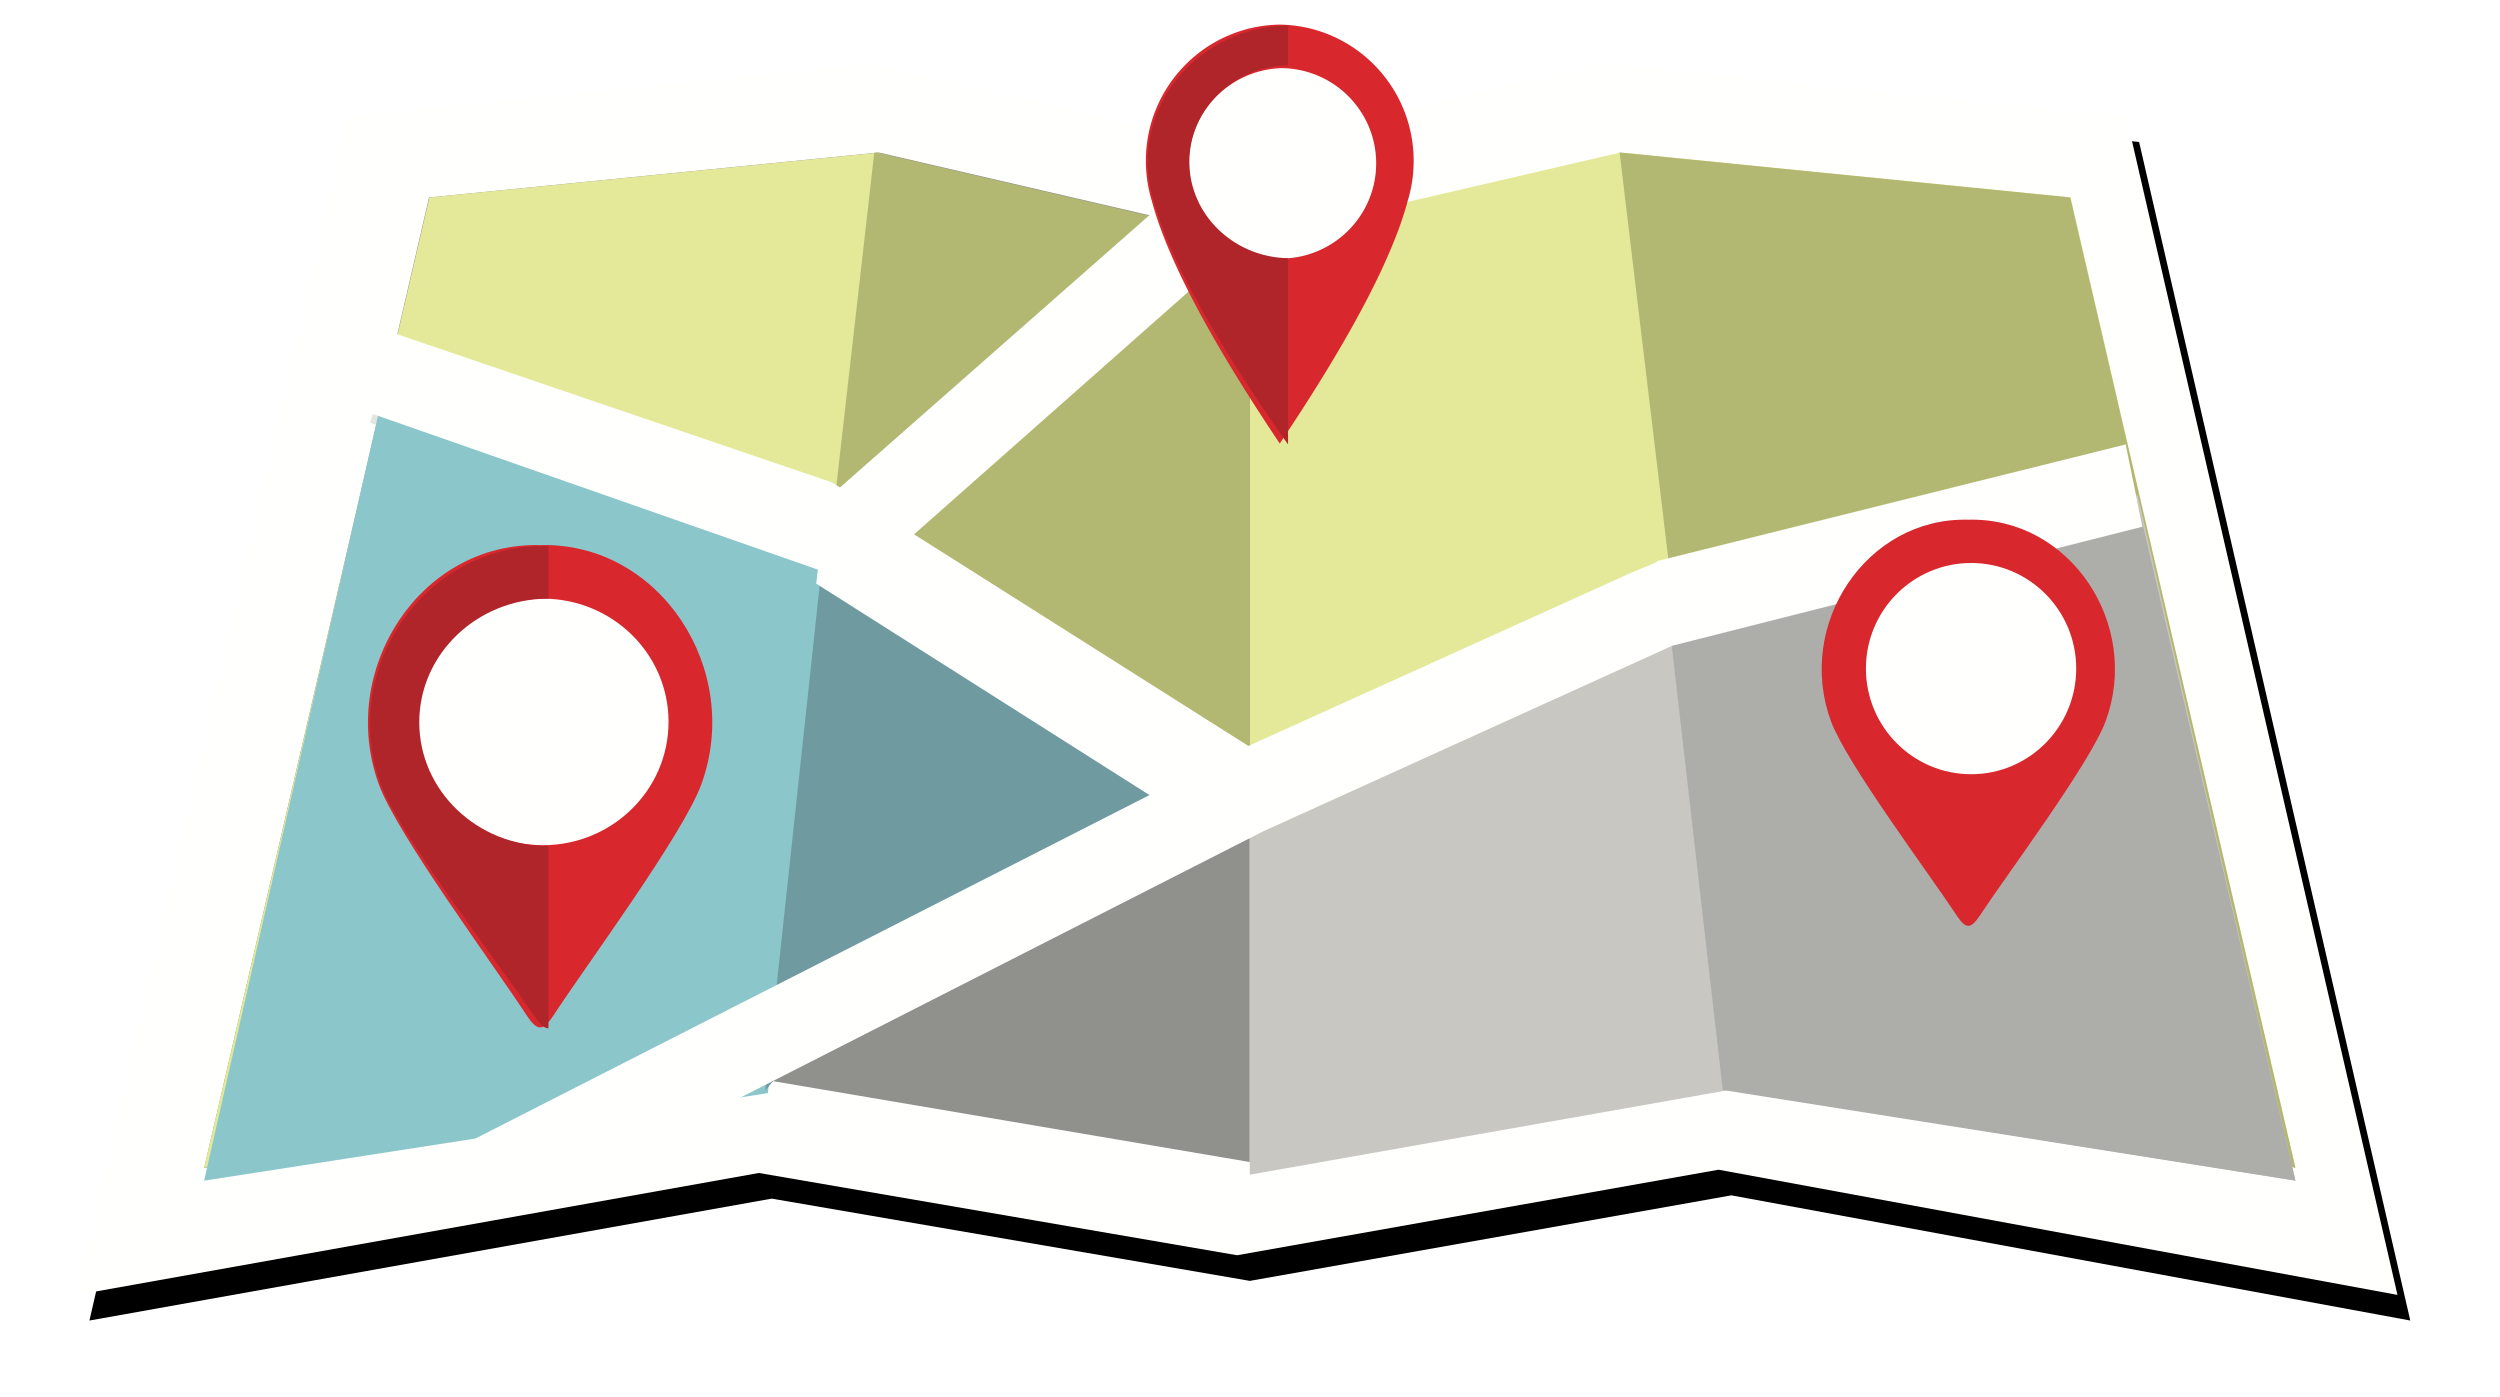 <svg width="195" height="109" xmlns="http://www.w3.org/2000/svg" xmlns:xlink="http://www.w3.org/1999/xlink"><defs><filter x="-5%" y="-8.3%" width="111%" height="120.8%" filterUnits="objectBoundingBox" id="a"><feOffset dx="1" dy="2" in="SourceAlpha" result="shadowOffsetOuter1"/><feGaussianBlur stdDeviation="3" in="shadowOffsetOuter1" result="shadowBlurOuter1"/><feColorMatrix values="0 0 0 0 0 0 0 0 0 0 0 0 0 0 0 0 0 0 0.5 0" in="shadowBlurOuter1"/></filter><path id="b" d="M95.134 10.465L66.63 3.792 25.771 7.907 4.621 99.832l53.213-9.51 37.3 6.417 37.556-6.672 52.957 9.765-21.151-91.925-40.859-4.115-28.503 6.673"/></defs><g fill="none" fill-rule="evenodd"><g transform="translate(1.355 1.17)"><use fill="#000" filter="url(#a)" xlink:href="#b"/><use fill="#FFFFFE" xlink:href="#b"/></g><path fill="#E3E999" d="M161.503 15.4L126.4 11.893l-28.916 6.714v72.031l36.78-13.105 44.782 13.568-17.542-75.7"/><path fill="#B2B772" d="M161.48 15.4l-35.152-3.507 7.874 65.64 44.843 13.568-17.566-75.7"/><path fill="#90918D" d="M33.463 15.4l35.08-3.507 28.94 6.714v72.031L60.355 84.34 15.922 91.1l17.54-75.7"/><path fill="#E3E999" d="M33.494 15.4l35.144-3.507-7.854 65.617L15.922 91.1l17.572-75.7"/><path fill="#E5E5E0" d="M28.852 32.97l34.224 11.775 31.89 20.613 3.512-5.526L66.24 38.986l-.693-.327-34.616-11.915-2.08 6.226"/><path fill="#8AC6CA" d="M64.66 40.629l-4.765 44.635-43.973 6.827 13.951-61.386 34.787 9.924"/><path fill="#6E9AA0" d="M64.267 42.586L93.505 60.37 61.397 82.957l-1.687 2.087-.024.116 4.58-42.574"/><path fill="#B2B772" d="M68.192 11.916l.187-.023 29.104 6.766v42.739L64.66 42.958l3.532-31.042"/><path fill="#FFFFFE" d="M28.852 32.213L64.07 44.528l30.896 19.84 3.513-5.486L64.9 37.63 30.054 25.754l-1.202 6.459"/><path fill="#C8C7C2" d="M97.483 62.927v28.698l37.384-6.604 44.178 7.07-12.307-53.466-41.433 12.652-27.822 11.65"/><path fill="#ADADAA" d="M130.307 49.579l4.068 35.442 44.67 7.07L166.6 38.625 130.307 49.58"/><path fill="#FFFFFE" d="M165.803 34.665l-36.526 9.093-.07.093-2.007.837-31.554 14.278-.14.07-58.697 29.907 6.278 4.138 55.43-28.231 31.927-14.487 36.665-9.28-1.306-6.418"/><path fill="#FFFFFE" d="M63.665 45.523l31.259 19.835 3.554-5.485-33.995-21.248-.818 6.898"/><path fill="#FFFFFE" d="M62.67 40.528l32.543-28.635 5.254 3.99-33.556 29.673-4.24-5.028M42.281 44.566c6.317 0 11.437 5.098 11.437 11.386 0 6.289-5.12 11.386-11.437 11.386-6.318 0-11.44-5.097-11.44-11.386 0-6.288 5.122-11.386 11.44-11.386M154.18 42.586c4.943 0 8.95 4.654 8.95 10.396 0 5.741-4.007 10.396-8.95 10.396-4.946 0-8.954-4.655-8.954-10.396 0-5.742 4.008-10.396 8.953-10.396"/><path d="M42.132 42.52c-9.358-.243-15.823 9.72-12.587 18.647 1.429 3.918 8.988 14.114 11.583 18.103.786 1.158 1.212 1.158 1.997 0 2.604-3.99 10.155-14.185 11.583-18.103 3.246-8.927-3.219-18.89-12.576-18.648zm-9.595 13.785c0 5.312 4.394 9.62 9.812 9.62 5.404 0 9.797-4.308 9.797-9.62 0-5.313-4.393-9.61-9.797-9.61-5.418 0-9.812 4.297-9.812 9.61zM153.53 40.537c-7.971-.203-13.478 8.186-10.721 15.704 1.217 3.3 7.656 11.885 9.867 15.245.67.975 1.032.975 1.7 0 2.219-3.36 8.651-11.946 9.867-15.245 2.765-7.518-2.741-15.907-10.713-15.704zm-7.988 11.61c0 4.55 3.676 8.242 8.208 8.242 4.52 0 8.195-3.691 8.195-8.243 0-4.551-3.675-8.233-8.195-8.233-4.532 0-8.208 3.682-8.208 8.233z" fill="#D8272D"/><path d="M32.703 56.338c0 5.33 4.512 9.654 10.074 9.655V80.21c-.313.002-.629-.288-1.036-.868-2.692-3.99-10.531-14.186-12.013-18.103-3.356-8.928 3.347-18.889 13.05-18.649v4.104c-5.563.002-10.075 4.314-10.075 9.644" fill="#B0252A"/><path d="M99.97 4.962c4.669 0 8.454 3.768 8.454 8.416 0 4.649-3.785 8.416-8.454 8.416-4.669 0-8.455-3.767-8.455-8.416 0-4.648 3.786-8.416 8.455-8.416" fill="#FFFFFE"/><path d="M100.03 5.314c-4.05.083-7.31 3.376-7.31 7.427 0 4.05 3.26 7.342 7.31 7.425 4.054-.083 7.311-3.376 7.311-7.425 0-4.051-3.257-7.344-7.31-7.427zm-.21 29.279c-5.458-8.137-8.783-14.443-9.978-18.92a10.718 10.718 0 01-.464-3.125c0-5.818 4.66-10.543 10.443-10.628 5.782.085 10.444 4.81 10.444 10.628a10.72 10.72 0 01-.466 3.126c-1.193 4.476-4.52 10.782-9.978 18.919z" fill="#D8272D"/><path d="M100.467 34.665c-5.719-8.137-9.202-14.443-10.454-18.92a10.268 10.268 0 01-.487-3.125c0-5.818 4.883-10.543 10.941-10.628v3.106c-4.265.084-7.696 3.419-7.696 7.522 0 4.102 3.431 7.437 7.696 7.52v14.525" fill="#B0252A"/></g></svg>
